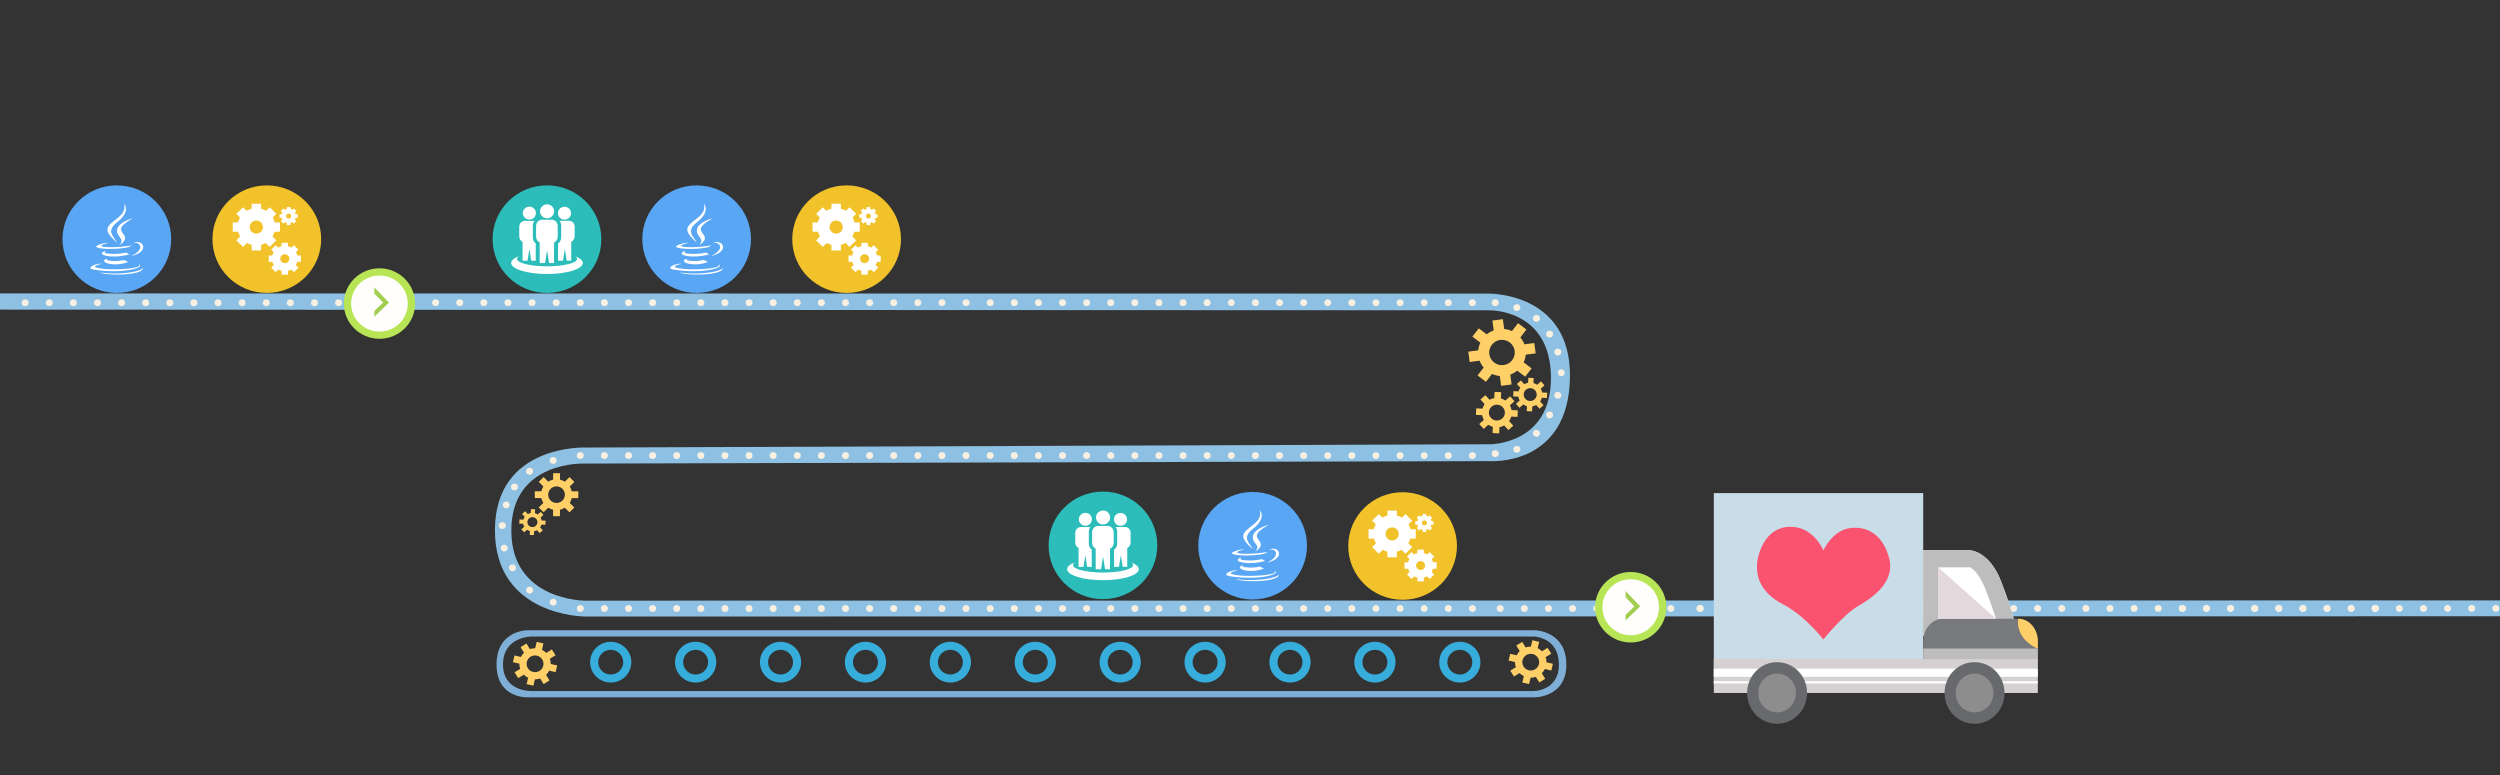 <?xml version="1.0" encoding="utf-8"?>
<!-- Generator: Adobe Illustrator 16.0.0, SVG Export Plug-In . SVG Version: 6.00 Build 0)  -->
<!DOCTYPE svg PUBLIC "-//W3C//DTD SVG 1.1//EN" "http://www.w3.org/Graphics/SVG/1.1/DTD/svg11.dtd">
<svg version="1.1" id="图层_1" xmlns="http://www.w3.org/2000/svg" xmlns:xlink="http://www.w3.org/1999/xlink" x="0px" y="0px"
	 width="1920px" height="595.28px" viewBox="0 0 1920 595.28" enable-background="new 0 0 1920 595.28" xml:space="preserve">
<rect x="0" y="0" width="1920" height="595.28" fill="#333333" stroke="none"/>
<path fill="#8DC0E2" d="M1920,461.107l-1470.728,0.19c0,0-56.186,0.125-56.567-53.2c-0.392-54.848,56.567-52.067,56.567-52.067
	l694.817-1.888c0,0,60.955,4.525,61.652-64.898c0.651-65.02-62.652-63.764-62.652-63.764L0,225.341v12.452l1143.09,0.517
	c0,0,47.724-1.736,48.033,51.565c0.302,51.814-47.033,51.314-47.033,51.314l-694.817,2.517c0,0-68.963-2.53-69.152,63.259
	c-0.19,66.53,69.152,66.53,69.152,66.53L1920,473.304V461.107z"/>
<g>
	<g>
		<ellipse fill="#F9F0E1" cx="334.549" cy="232.46" rx="2.67" ry="2.642"/>
		<ellipse fill="#F9F0E1" cx="353.068" cy="232.46" rx="2.669" ry="2.642"/>
		<ellipse fill="#F9F0E1" cx="371.586" cy="232.46" rx="2.669" ry="2.642"/>
		<ellipse fill="#F9F0E1" cx="390.103" cy="232.46" rx="2.669" ry="2.642"/>
		<ellipse fill="#F9F0E1" cx="408.62" cy="232.46" rx="2.669" ry="2.642"/>
		<ellipse fill="#F9F0E1" cx="427.138" cy="232.46" rx="2.669" ry="2.642"/>
		<ellipse fill="#F9F0E1" cx="445.656" cy="232.46" rx="2.669" ry="2.642"/>
		<ellipse fill="#F9F0E1" cx="464.173" cy="232.46" rx="2.669" ry="2.642"/>
		<ellipse fill="#F9F0E1" cx="482.691" cy="232.46" rx="2.669" ry="2.642"/>
		<ellipse fill="#F9F0E1" cx="501.208" cy="232.46" rx="2.669" ry="2.642"/>
		<ellipse fill="#F9F0E1" cx="519.726" cy="232.46" rx="2.669" ry="2.642"/>
		<ellipse fill="#F9F0E1" cx="538.244" cy="232.46" rx="2.668" ry="2.642"/>
		<ellipse fill="#F9F0E1" cx="556.761" cy="232.46" rx="2.669" ry="2.642"/>
		<ellipse fill="#F9F0E1" cx="575.279" cy="232.46" rx="2.669" ry="2.642"/>
		<ellipse fill="#F9F0E1" cx="593.796" cy="232.46" rx="2.669" ry="2.642"/>
		<ellipse fill="#F9F0E1" cx="612.313" cy="232.46" rx="2.668" ry="2.642"/>
		<ellipse fill="#F9F0E1" cx="630.83" cy="232.46" rx="2.67" ry="2.642"/>
		<ellipse fill="#F9F0E1" cx="649.349" cy="232.46" rx="2.668" ry="2.642"/>
		<ellipse fill="#F9F0E1" cx="667.866" cy="232.46" rx="2.67" ry="2.642"/>
		<ellipse fill="#F9F0E1" cx="686.385" cy="232.46" rx="2.668" ry="2.642"/>
		<ellipse fill="#F9F0E1" cx="704.902" cy="232.46" rx="2.668" ry="2.642"/>
		<ellipse fill="#F9F0E1" cx="723.419" cy="232.46" rx="2.67" ry="2.642"/>
		<ellipse fill="#F9F0E1" cx="741.938" cy="232.46" rx="2.668" ry="2.642"/>
		<ellipse fill="#F9F0E1" cx="760.454" cy="232.46" rx="2.671" ry="2.642"/>
		<ellipse fill="#F9F0E1" cx="778.972" cy="232.46" rx="2.67" ry="2.642"/>
		<ellipse fill="#F9F0E1" cx="797.49" cy="232.46" rx="2.67" ry="2.642"/>
		<ellipse fill="#F9F0E1" cx="816.008" cy="232.46" rx="2.669" ry="2.642"/>
		<ellipse fill="#F9F0E1" cx="834.525" cy="232.46" rx="2.67" ry="2.642"/>
		<ellipse fill="#F9F0E1" cx="853.043" cy="232.46" rx="2.67" ry="2.642"/>
		<ellipse fill="#F9F0E1" cx="871.559" cy="232.459" rx="2.669" ry="2.641"/>
		<ellipse fill="#F9F0E1" cx="890.079" cy="232.459" rx="2.668" ry="2.641"/>
		<ellipse fill="#F9F0E1" cx="908.595" cy="232.46" rx="2.669" ry="2.642"/>
		<ellipse fill="#F9F0E1" cx="927.115" cy="232.459" rx="2.67" ry="2.641"/>
		<path fill="#F9F0E1" d="M948.3,232.459c0,1.459-1.196,2.642-2.668,2.642c-1.473,0-2.669-1.184-2.669-2.642s1.197-2.64,2.669-2.64
			S948.3,231.001,948.3,232.459z"/>
		<ellipse fill="#F9F0E1" cx="964.149" cy="232.46" rx="2.669" ry="2.642"/>
		<ellipse fill="#F9F0E1" cx="982.666" cy="232.46" rx="2.67" ry="2.642"/>
		<ellipse fill="#F9F0E1" cx="1001.185" cy="232.46" rx="2.669" ry="2.642"/>
		<path fill="#F9F0E1" d="M1022.373,232.459c0,1.459-1.2,2.642-2.672,2.642c-1.473,0-2.669-1.184-2.669-2.642s1.198-2.64,2.669-2.64
			C1021.173,229.819,1022.373,231.001,1022.373,232.459z"/>
		<ellipse fill="#F9F0E1" cx="1038.221" cy="232.46" rx="2.669" ry="2.642"/>
		<path fill="#F9F0E1" d="M1056.735,229.818c1.477,0,2.672,1.183,2.672,2.641s-1.195,2.642-2.672,2.642
			c-1.473,0-2.668-1.184-2.668-2.642S1055.263,229.818,1056.735,229.818z"/>
		<ellipse fill="#F9F0E1" cx="1075.254" cy="232.459" rx="2.669" ry="2.641"/>
		<path fill="#F9F0E1" d="M1096.441,232.459c0,1.459-1.197,2.642-2.669,2.642c-1.474,0-2.671-1.184-2.671-2.642
			s1.198-2.64,2.671-2.64C1095.244,229.819,1096.441,231.001,1096.441,232.459z"/>
		<ellipse fill="#F9F0E1" cx="1112.288" cy="232.46" rx="2.671" ry="2.642"/>
		<ellipse fill="#F9F0E1" cx="1130.807" cy="232.46" rx="2.67" ry="2.642"/>
	</g>
	<g>
		<ellipse fill="#F9F0E1" cx="19.309" cy="232.531" rx="2.668" ry="2.641"/>
		<ellipse fill="#F9F0E1" cx="37.826" cy="232.531" rx="2.668" ry="2.641"/>
		<ellipse fill="#F9F0E1" cx="56.343" cy="232.531" rx="2.669" ry="2.641"/>
		<ellipse fill="#F9F0E1" cx="74.861" cy="232.531" rx="2.669" ry="2.641"/>
		<ellipse fill="#F9F0E1" cx="93.379" cy="232.531" rx="2.669" ry="2.641"/>
		<ellipse fill="#F9F0E1" cx="111.896" cy="232.531" rx="2.669" ry="2.641"/>
		<ellipse fill="#F9F0E1" cx="130.414" cy="232.531" rx="2.668" ry="2.641"/>
		<ellipse fill="#F9F0E1" cx="148.931" cy="232.531" rx="2.67" ry="2.641"/>
		<ellipse fill="#F9F0E1" cx="167.449" cy="232.531" rx="2.669" ry="2.641"/>
		<ellipse fill="#F9F0E1" cx="185.965" cy="232.531" rx="2.67" ry="2.641"/>
		<ellipse fill="#F9F0E1" cx="204.484" cy="232.531" rx="2.67" ry="2.641"/>
		<ellipse fill="#F9F0E1" cx="223.001" cy="232.531" rx="2.67" ry="2.641"/>
		<ellipse fill="#F9F0E1" cx="241.52" cy="232.531" rx="2.669" ry="2.641"/>
		<ellipse fill="#F9F0E1" cx="260.037" cy="232.531" rx="2.669" ry="2.641"/>
		<ellipse fill="#F9F0E1" cx="278.555" cy="232.531" rx="2.669" ry="2.641"/>
		<ellipse fill="#F9F0E1" cx="297.072" cy="232.531" rx="2.669" ry="2.641"/>
		<ellipse fill="#F9F0E1" cx="315.59" cy="232.531" rx="2.67" ry="2.641"/>
	</g>
	<g>
		<ellipse fill="#F9F0E1" cx="445.656" cy="349.864" rx="2.669" ry="2.64"/>
		<ellipse fill="#F9F0E1" cx="464.173" cy="349.864" rx="2.669" ry="2.64"/>
		<ellipse fill="#F9F0E1" cx="482.691" cy="349.864" rx="2.669" ry="2.64"/>
		<ellipse fill="#F9F0E1" cx="501.208" cy="349.864" rx="2.669" ry="2.64"/>
		<ellipse fill="#F9F0E1" cx="519.726" cy="349.864" rx="2.669" ry="2.64"/>
		<ellipse fill="#F9F0E1" cx="538.244" cy="349.864" rx="2.668" ry="2.64"/>
		<ellipse fill="#F9F0E1" cx="556.761" cy="349.864" rx="2.669" ry="2.64"/>
		<ellipse fill="#F9F0E1" cx="575.279" cy="349.864" rx="2.669" ry="2.64"/>
		<ellipse fill="#F9F0E1" cx="593.796" cy="349.864" rx="2.669" ry="2.64"/>
		<ellipse fill="#F9F0E1" cx="612.313" cy="349.864" rx="2.668" ry="2.64"/>
		<ellipse fill="#F9F0E1" cx="630.83" cy="349.864" rx="2.67" ry="2.64"/>
		<ellipse fill="#F9F0E1" cx="649.349" cy="349.864" rx="2.668" ry="2.64"/>
		<ellipse fill="#F9F0E1" cx="667.866" cy="349.864" rx="2.67" ry="2.64"/>
		<ellipse fill="#F9F0E1" cx="686.385" cy="349.864" rx="2.668" ry="2.64"/>
		<ellipse fill="#F9F0E1" cx="704.902" cy="349.864" rx="2.668" ry="2.64"/>
		<ellipse fill="#F9F0E1" cx="723.419" cy="349.864" rx="2.67" ry="2.64"/>
		<ellipse fill="#F9F0E1" cx="741.938" cy="349.864" rx="2.668" ry="2.64"/>
		<ellipse fill="#F9F0E1" cx="760.454" cy="349.864" rx="2.671" ry="2.64"/>
		<ellipse fill="#F9F0E1" cx="778.972" cy="349.864" rx="2.67" ry="2.64"/>
		<ellipse fill="#F9F0E1" cx="797.49" cy="349.864" rx="2.67" ry="2.64"/>
		<ellipse fill="#F9F0E1" cx="816.008" cy="349.864" rx="2.669" ry="2.64"/>
		<ellipse fill="#F9F0E1" cx="834.525" cy="349.864" rx="2.67" ry="2.64"/>
		<ellipse fill="#F9F0E1" cx="853.043" cy="349.864" rx="2.67" ry="2.64"/>
		<ellipse fill="#F9F0E1" cx="871.559" cy="349.864" rx="2.669" ry="2.64"/>
		<ellipse fill="#F9F0E1" cx="890.079" cy="349.864" rx="2.668" ry="2.64"/>
		<ellipse fill="#F9F0E1" cx="908.595" cy="349.864" rx="2.669" ry="2.64"/>
		<ellipse fill="#F9F0E1" cx="927.115" cy="349.864" rx="2.67" ry="2.64"/>
		<path fill="#F9F0E1" d="M948.3,349.864c0,1.458-1.196,2.64-2.668,2.64c-1.473,0-2.669-1.182-2.669-2.64
			c0-1.459,1.197-2.639,2.669-2.639S948.3,348.405,948.3,349.864z"/>
		<ellipse fill="#F9F0E1" cx="964.149" cy="349.864" rx="2.669" ry="2.64"/>
		<ellipse fill="#F9F0E1" cx="982.666" cy="349.864" rx="2.67" ry="2.64"/>
		<ellipse fill="#F9F0E1" cx="1001.185" cy="349.864" rx="2.669" ry="2.64"/>
		<path fill="#F9F0E1" d="M1022.373,349.864c0,1.458-1.2,2.64-2.672,2.64c-1.473,0-2.669-1.182-2.669-2.64
			c0-1.459,1.198-2.639,2.669-2.639C1021.173,347.226,1022.373,348.405,1022.373,349.864z"/>
		<ellipse fill="#F9F0E1" cx="1038.221" cy="349.864" rx="2.669" ry="2.64"/>
		<path fill="#F9F0E1" d="M1056.735,347.224c1.477,0,2.672,1.182,2.672,2.641c0,1.458-1.195,2.64-2.672,2.64
			c-1.473,0-2.668-1.182-2.668-2.64C1054.067,348.405,1055.263,347.224,1056.735,347.224z"/>
		<ellipse fill="#F9F0E1" cx="1075.254" cy="349.864" rx="2.669" ry="2.64"/>
		<path fill="#F9F0E1" d="M1096.441,349.864c0,1.458-1.197,2.64-2.669,2.64c-1.474,0-2.671-1.182-2.671-2.64
			c0-1.459,1.198-2.639,2.671-2.639C1095.244,347.226,1096.441,348.405,1096.441,349.864z"/>
		<ellipse fill="#F9F0E1" cx="1112.288" cy="349.864" rx="2.671" ry="2.64"/>
		<ellipse fill="#F9F0E1" cx="1130.807" cy="349.864" rx="2.67" ry="2.64"/>
	</g>
	<g>
		<ellipse fill="#F9F0E1" cx="445.656" cy="467.334" rx="2.669" ry="2.641"/>
		<ellipse fill="#F9F0E1" cx="464.173" cy="467.334" rx="2.669" ry="2.641"/>
		<ellipse fill="#F9F0E1" cx="482.691" cy="467.334" rx="2.669" ry="2.641"/>
		<ellipse fill="#F9F0E1" cx="501.208" cy="467.334" rx="2.669" ry="2.641"/>
		<ellipse fill="#F9F0E1" cx="519.726" cy="467.334" rx="2.669" ry="2.641"/>
		<ellipse fill="#F9F0E1" cx="538.244" cy="467.334" rx="2.668" ry="2.641"/>
		<ellipse fill="#F9F0E1" cx="556.761" cy="467.334" rx="2.669" ry="2.641"/>
		<ellipse fill="#F9F0E1" cx="575.279" cy="467.334" rx="2.669" ry="2.641"/>
		<ellipse fill="#F9F0E1" cx="593.796" cy="467.334" rx="2.669" ry="2.641"/>
		<ellipse fill="#F9F0E1" cx="612.313" cy="467.334" rx="2.668" ry="2.641"/>
		<ellipse fill="#F9F0E1" cx="630.83" cy="467.334" rx="2.67" ry="2.641"/>
		<ellipse fill="#F9F0E1" cx="649.349" cy="467.334" rx="2.668" ry="2.641"/>
		<ellipse fill="#F9F0E1" cx="667.866" cy="467.334" rx="2.67" ry="2.641"/>
		<ellipse fill="#F9F0E1" cx="686.385" cy="467.334" rx="2.668" ry="2.641"/>
		<ellipse fill="#F9F0E1" cx="704.902" cy="467.334" rx="2.668" ry="2.641"/>
		<ellipse fill="#F9F0E1" cx="723.419" cy="467.334" rx="2.67" ry="2.641"/>
		<ellipse fill="#F9F0E1" cx="741.938" cy="467.334" rx="2.668" ry="2.641"/>
		<ellipse fill="#F9F0E1" cx="760.454" cy="467.334" rx="2.671" ry="2.641"/>
		<ellipse fill="#F9F0E1" cx="778.972" cy="467.334" rx="2.67" ry="2.641"/>
		<ellipse fill="#F9F0E1" cx="797.49" cy="467.334" rx="2.67" ry="2.641"/>
		<ellipse fill="#F9F0E1" cx="816.008" cy="467.334" rx="2.669" ry="2.641"/>
		<ellipse fill="#F9F0E1" cx="834.525" cy="467.334" rx="2.67" ry="2.641"/>
		<ellipse fill="#F9F0E1" cx="853.043" cy="467.334" rx="2.67" ry="2.641"/>
		<ellipse fill="#F9F0E1" cx="871.559" cy="467.333" rx="2.669" ry="2.64"/>
		<ellipse fill="#F9F0E1" cx="890.079" cy="467.333" rx="2.668" ry="2.64"/>
		<ellipse fill="#F9F0E1" cx="908.595" cy="467.334" rx="2.669" ry="2.641"/>
		<ellipse fill="#F9F0E1" cx="927.115" cy="467.333" rx="2.67" ry="2.64"/>
		<path fill="#F9F0E1" d="M948.3,467.334c0,1.459-1.196,2.641-2.668,2.641c-1.473,0-2.669-1.182-2.669-2.641
			c0-1.46,1.197-2.64,2.669-2.64S948.3,465.874,948.3,467.334z"/>
		<ellipse fill="#F9F0E1" cx="964.149" cy="467.334" rx="2.669" ry="2.641"/>
		<ellipse fill="#F9F0E1" cx="982.666" cy="467.334" rx="2.67" ry="2.641"/>
		<ellipse fill="#F9F0E1" cx="1001.185" cy="467.334" rx="2.669" ry="2.641"/>
		<path fill="#F9F0E1" d="M1022.373,467.334c0,1.459-1.2,2.641-2.672,2.641c-1.473,0-2.669-1.182-2.669-2.641
			c0-1.46,1.198-2.64,2.669-2.64C1021.173,464.694,1022.373,465.874,1022.373,467.334z"/>
		<ellipse fill="#F9F0E1" cx="1038.221" cy="467.334" rx="2.669" ry="2.641"/>
		<path fill="#F9F0E1" d="M1056.735,464.693c1.477,0,2.672,1.181,2.672,2.641c0,1.459-1.195,2.641-2.672,2.641
			c-1.473,0-2.668-1.182-2.668-2.641C1054.067,465.874,1055.263,464.693,1056.735,464.693z"/>
		<ellipse fill="#F9F0E1" cx="1075.254" cy="467.333" rx="2.669" ry="2.64"/>
		<path fill="#F9F0E1" d="M1096.441,467.334c0,1.459-1.197,2.641-2.669,2.641c-1.474,0-2.671-1.182-2.671-2.641
			c0-1.46,1.198-2.64,2.671-2.64C1095.244,464.694,1096.441,465.874,1096.441,467.334z"/>
		<ellipse fill="#F9F0E1" cx="1112.288" cy="467.334" rx="2.671" ry="2.641"/>
		<ellipse fill="#F9F0E1" cx="1130.807" cy="467.334" rx="2.67" ry="2.641"/>
		<ellipse fill="#F9F0E1" cx="1152.162" cy="467.334" rx="2.67" ry="2.641"/>
		<ellipse fill="#F9F0E1" cx="1170.679" cy="467.333" rx="2.669" ry="2.64"/>
		<ellipse fill="#F9F0E1" cx="1189.195" cy="467.334" rx="2.671" ry="2.641"/>
		<ellipse fill="#F9F0E1" cx="1207.715" cy="467.333" rx="2.667" ry="2.64"/>
		<ellipse fill="#F9F0E1" cx="1226.233" cy="467.334" rx="2.669" ry="2.641"/>
		<ellipse fill="#F9F0E1" cx="1264.787" cy="467.334" rx="2.67" ry="2.641"/>
		<ellipse fill="#F9F0E1" cx="1283.155" cy="467.334" rx="2.671" ry="2.641"/>
		<ellipse fill="#F9F0E1" cx="1305.656" cy="467.334" rx="2.67" ry="2.641"/>
		<ellipse fill="#F9F0E1" cx="1244.75" cy="467.334" rx="2.671" ry="2.641"/>
	</g>
	<g>
		<ellipse fill="#F9F0E1" cx="1305.692" cy="467.278" rx="2.669" ry="2.641"/>
		<ellipse fill="#F9F0E1" cx="1324.211" cy="467.278" rx="2.669" ry="2.641"/>
		<ellipse fill="#F9F0E1" cx="1342.728" cy="467.278" rx="2.67" ry="2.641"/>
		<ellipse fill="#F9F0E1" cx="1361.245" cy="467.278" rx="2.67" ry="2.641"/>
		<ellipse fill="#F9F0E1" cx="1379.764" cy="467.278" rx="2.67" ry="2.641"/>
		<ellipse fill="#F9F0E1" cx="1398.279" cy="467.278" rx="2.671" ry="2.641"/>
		<ellipse fill="#F9F0E1" cx="1416.799" cy="467.279" rx="2.667" ry="2.639"/>
		<ellipse fill="#F9F0E1" cx="1435.316" cy="467.278" rx="2.671" ry="2.641"/>
		<ellipse fill="#F9F0E1" cx="1453.834" cy="467.278" rx="2.669" ry="2.641"/>
		<ellipse fill="#F9F0E1" cx="1472.352" cy="467.278" rx="2.668" ry="2.641"/>
		<ellipse fill="#F9F0E1" cx="1490.87" cy="467.278" rx="2.669" ry="2.641"/>
		<ellipse fill="#F9F0E1" cx="1509.386" cy="467.278" rx="2.67" ry="2.641"/>
		<ellipse fill="#F9F0E1" cx="1527.904" cy="467.278" rx="2.67" ry="2.641"/>
		<ellipse fill="#F9F0E1" cx="1546.422" cy="467.278" rx="2.671" ry="2.641"/>
		<ellipse fill="#F9F0E1" cx="1564.938" cy="467.278" rx="2.671" ry="2.641"/>
		<ellipse fill="#F9F0E1" cx="1583.457" cy="467.279" rx="2.668" ry="2.639"/>
		<ellipse fill="#F9F0E1" cx="1601.976" cy="467.278" rx="2.67" ry="2.641"/>
		<ellipse fill="#F9F0E1" cx="1620.492" cy="467.278" rx="2.669" ry="2.641"/>
		<ellipse fill="#F9F0E1" cx="1639.01" cy="467.278" rx="2.671" ry="2.641"/>
		<ellipse fill="#F9F0E1" cx="1657.526" cy="467.278" rx="2.672" ry="2.641"/>
		<ellipse fill="#F9F0E1" cx="1676.048" cy="467.278" rx="2.667" ry="2.641"/>
		<path fill="#F9F0E1" d="M1697.232,467.279c0,1.458-1.198,2.64-2.67,2.64c-1.473,0-2.67-1.182-2.67-2.64
			c0-1.459,1.197-2.64,2.67-2.64C1696.034,464.64,1697.232,465.82,1697.232,467.279z"/>
		<path fill="#F9F0E1" d="M1713.08,464.638c1.477,0,2.671,1.182,2.671,2.642c0,1.458-1.194,2.64-2.671,2.64
			c-1.472,0-2.668-1.182-2.668-2.64C1710.412,465.819,1711.608,464.638,1713.08,464.638z"/>
		<ellipse fill="#F9F0E1" cx="1731.596" cy="467.278" rx="2.67" ry="2.641"/>
		<ellipse fill="#F9F0E1" cx="1750.117" cy="467.279" rx="2.667" ry="2.639"/>
		<ellipse fill="#F9F0E1" cx="1768.633" cy="467.278" rx="2.67" ry="2.641"/>
		<ellipse fill="#F9F0E1" cx="1787.151" cy="467.279" rx="2.669" ry="2.639"/>
		<path fill="#F9F0E1" d="M1808.337,467.279c0,1.458-1.195,2.64-2.667,2.64c-1.475,0-2.67-1.182-2.67-2.64
			c0-1.459,1.195-2.64,2.67-2.64C1807.142,464.64,1808.337,465.82,1808.337,467.279z"/>
		<ellipse fill="#F9F0E1" cx="1824.187" cy="467.278" rx="2.669" ry="2.641"/>
		<ellipse fill="#F9F0E1" cx="1824.187" cy="467.278" rx="2.669" ry="2.641"/>
		<path fill="#F9F0E1" d="M1845.371,467.279c0,1.458-1.195,2.64-2.67,2.64c-1.471,0-2.668-1.182-2.668-2.64
			c0-1.459,1.197-2.64,2.668-2.64C1844.176,464.64,1845.371,465.82,1845.371,467.279z"/>
		<ellipse fill="#F9F0E1" cx="1861.223" cy="467.278" rx="2.67" ry="2.641"/>
		<path fill="#F9F0E1" d="M1879.738,464.638c1.474,0,2.668,1.182,2.668,2.642c0,1.458-1.194,2.64-2.668,2.64
			c-1.477,0-2.67-1.182-2.67-2.64C1877.068,465.819,1878.262,464.638,1879.738,464.638z"/>
		<ellipse fill="#F9F0E1" cx="1898.257" cy="467.279" rx="2.668" ry="2.639"/>
		<path fill="#F9F0E1" d="M1916.771,464.638c1.476,0,2.672,1.182,2.672,2.642c0,1.458-1.196,2.64-2.672,2.64
			c-1.473,0-2.668-1.182-2.668-2.64C1914.104,465.819,1915.299,464.638,1916.771,464.638z"/>
	</g>
	<g>
		<ellipse fill="#F9F0E1" cx="1148.349" cy="232.459" rx="2.67" ry="2.641"/>
		<ellipse fill="#F9F0E1" cx="1164.939" cy="236.232" rx="2.668" ry="2.641"/>
		<ellipse fill="#F9F0E1" cx="1180.001" cy="244.534" rx="2.669" ry="2.641"/>
		<ellipse fill="#F9F0E1" cx="1190.105" cy="256.608" rx="2.671" ry="2.641"/>
		<ellipse fill="#F9F0E1" cx="1196.399" cy="270.38" rx="2.67" ry="2.641"/>
		<ellipse fill="#F9F0E1" cx="1199.067" cy="286.226" rx="2.67" ry="2.642"/>
		<ellipse fill="#F9F0E1" cx="1196.399" cy="303.583" rx="2.67" ry="2.642"/>
		<ellipse fill="#F9F0E1" cx="1190.105" cy="318.676" rx="2.671" ry="2.641"/>
		<ellipse fill="#F9F0E1" cx="1180.001" cy="332.802" rx="2.669" ry="2.641"/>
		<ellipse fill="#F9F0E1" cx="1164.939" cy="345.065" rx="2.668" ry="2.642"/>
		<ellipse fill="#F9F0E1" cx="1148.349" cy="348.356" rx="2.67" ry="2.64"/>
	</g>
	<g>
		<ellipse fill="#F9F0E1" cx="424.85" cy="353.637" rx="2.669" ry="2.641"/>
		<ellipse fill="#F9F0E1" cx="406.736" cy="361.939" rx="2.67" ry="2.643"/>
		<ellipse fill="#F9F0E1" cx="395.105" cy="374.012" rx="2.669" ry="2.641"/>
		<path fill="#F9F0E1" d="M388.812,385.143c1.476,0,2.67,1.181,2.67,2.643c0,1.457-1.194,2.64-2.67,2.64
			c-1.474,0-2.669-1.183-2.669-2.64C386.143,386.323,387.338,385.143,388.812,385.143z"/>
		<ellipse fill="#F9F0E1" cx="385.761" cy="403.63" rx="2.67" ry="2.642"/>
		<path fill="#F9F0E1" d="M384.618,420.986c0,1.46,1.194,2.642,2.667,2.642c1.476,0,2.67-1.183,2.67-2.642s-1.194-2.641-2.67-2.641
			C385.812,418.346,384.618,419.528,384.618,420.986z"/>
		<ellipse fill="#F9F0E1" cx="393.58" cy="436.079" rx="2.669" ry="2.641"/>
		<path fill="#F9F0E1" d="M406.736,450.584c1.474,0,2.67,1.184,2.67,2.64c0,1.458-1.196,2.644-2.67,2.644
			c-1.475,0-2.67-1.186-2.67-2.644C404.066,451.768,405.261,450.584,406.736,450.584z"/>
		<path fill="#F9F0E1" d="M422.18,462.467c0,1.463,1.195,2.643,2.67,2.643c1.474,0,2.669-1.182,2.669-2.643
			c0-1.455-1.195-2.639-2.669-2.639C423.375,459.828,422.18,461.012,422.18,462.467z"/>
	</g>
</g>
<path fill="#7FAFD7" d="M1179.047,484.046H405.063c0,0-23.526-0.234-23.721,26.107c-0.192,26.339,23.721,25.395,23.721,25.395
	h773.404c0,0,24.687,0.236,24.492-25.395C1202.767,484.52,1179.047,484.046,1179.047,484.046z M1177.461,530.735h-769.08
	c0,0-22.254,0.766-22.062-20.649c0.194-21.416,22.062-21.224,22.062-21.224h769.657c0,0,19.01,0.381,19.201,21.224
	C1197.433,530.926,1177.461,530.735,1177.461,530.735z"/>
<g>
	<path fill="#37ADDB" d="M469.038,492.885c-8.74,0-15.825,7.012-15.825,15.66c0,8.646,7.085,15.658,15.825,15.658
		c8.742,0,15.826-7.012,15.826-15.658C484.864,499.896,477.78,492.885,469.038,492.885z M469.038,518.04
		c-5.3,0-9.596-4.251-9.596-9.496c0-5.244,4.295-9.497,9.596-9.497s9.598,4.253,9.598,9.497
		C478.636,513.789,474.338,518.04,469.038,518.04z"/>
	<path fill="#37ADDB" d="M534.25,492.885c-8.74,0-15.826,7.012-15.826,15.66c0,8.646,7.086,15.658,15.826,15.658
		c8.741,0,15.825-7.012,15.825-15.658C550.075,499.896,542.991,492.885,534.25,492.885z M534.25,518.04
		c-5.3,0-9.598-4.251-9.598-9.496c0-5.244,4.297-9.497,9.598-9.497c5.301,0,9.597,4.253,9.597,9.497
		C543.847,513.789,539.551,518.04,534.25,518.04z"/>
	<path fill="#37ADDB" d="M599.462,492.885c-8.742,0-15.828,7.012-15.828,15.66c0,8.646,7.086,15.658,15.828,15.658
		c8.74,0,15.825-7.012,15.825-15.658C615.288,499.896,608.202,492.885,599.462,492.885z M599.462,518.04
		c-5.3,0-9.597-4.251-9.597-9.496c0-5.244,4.297-9.497,9.597-9.497c5.299,0,9.597,4.253,9.597,9.497
		C609.06,513.789,604.761,518.04,599.462,518.04z"/>
	<path fill="#37ADDB" d="M664.672,492.885c-8.74,0-15.826,7.012-15.826,15.66c0,8.646,7.086,15.658,15.826,15.658
		c8.742,0,15.826-7.012,15.826-15.658C680.498,499.896,673.413,492.885,664.672,492.885z M664.672,518.04
		c-5.299,0-9.597-4.251-9.597-9.496c0-5.244,4.298-9.497,9.597-9.497c5.301,0,9.597,4.253,9.597,9.497
		C674.269,513.789,669.973,518.04,664.672,518.04z"/>
	<path fill="#37ADDB" d="M729.884,492.885c-8.741,0-15.827,7.012-15.827,15.66c0,8.646,7.086,15.658,15.827,15.658
		c8.74,0,15.825-7.012,15.825-15.658C745.711,499.896,738.624,492.885,729.884,492.885z M729.884,518.04
		c-5.301,0-9.597-4.251-9.597-9.496c0-5.244,4.296-9.497,9.597-9.497c5.299,0,9.596,4.253,9.596,9.497
		C739.48,513.789,735.184,518.04,729.884,518.04z"/>
	<path fill="#37ADDB" d="M795.095,492.885c-8.74,0-15.826,7.012-15.826,15.66c0,8.646,7.086,15.658,15.826,15.658
		c8.742,0,15.826-7.012,15.826-15.658C810.921,499.896,803.837,492.885,795.095,492.885z M795.095,518.04
		c-5.299,0-9.597-4.251-9.597-9.496c0-5.244,4.298-9.497,9.597-9.497c5.3,0,9.597,4.253,9.597,9.497
		C804.692,513.789,800.396,518.04,795.095,518.04z"/>
	<path fill="#37ADDB" d="M860.308,492.885c-8.741,0-15.826,7.012-15.826,15.66c0,8.646,7.085,15.658,15.826,15.658
		s15.825-7.012,15.825-15.658C876.133,499.896,869.049,492.885,860.308,492.885z M860.308,518.04c-5.3,0-9.597-4.251-9.597-9.496
		c0-5.244,4.297-9.497,9.597-9.497c5.3,0,9.596,4.253,9.596,9.497C869.903,513.789,865.607,518.04,860.308,518.04z"/>
	<path fill="#37ADDB" d="M925.519,492.885c-8.739,0-15.827,7.012-15.827,15.66c0,8.646,7.088,15.658,15.827,15.658
		c8.742,0,15.825-7.012,15.825-15.658C941.344,499.896,934.261,492.885,925.519,492.885z M925.519,518.04
		c-5.301,0-9.597-4.251-9.597-9.496c0-5.244,4.296-9.497,9.597-9.497c5.301,0,9.599,4.253,9.599,9.497
		C935.117,513.789,930.819,518.04,925.519,518.04z"/>
	<path fill="#37ADDB" d="M990.729,492.885c-8.741,0-15.827,7.012-15.827,15.66c0,8.646,7.086,15.658,15.827,15.658
		c8.743,0,15.828-7.012,15.828-15.658C1006.559,499.896,999.473,492.885,990.729,492.885z M990.729,518.04
		c-5.301,0-9.596-4.251-9.596-9.496c0-5.244,4.295-9.497,9.596-9.497s9.597,4.253,9.597,9.497
		C1000.326,513.789,996.03,518.04,990.729,518.04z"/>
	<path fill="#37ADDB" d="M1055.94,492.885c-8.743,0-15.825,7.012-15.825,15.66c0,8.646,7.082,15.658,15.825,15.658
		c8.74,0,15.825-7.012,15.825-15.658C1071.767,499.896,1064.681,492.885,1055.94,492.885z M1055.94,518.04
		c-5.301,0-9.598-4.251-9.598-9.496c0-5.244,4.297-9.497,9.598-9.497s9.596,4.253,9.596,9.497
		C1065.536,513.789,1061.241,518.04,1055.94,518.04z"/>
	<path fill="#37ADDB" d="M1121.152,492.885c-8.743,0-15.825,7.012-15.825,15.66c0,8.646,7.082,15.658,15.825,15.658
		c8.739,0,15.825-7.012,15.825-15.658C1136.979,499.896,1129.892,492.885,1121.152,492.885z M1121.152,518.04
		c-5.3,0-9.597-4.251-9.597-9.496c0-5.244,4.297-9.497,9.597-9.497c5.299,0,9.596,4.253,9.596,9.497
		C1130.748,513.789,1126.451,518.04,1121.152,518.04z"/>
</g>
<path fill="#FFD068" d="M1186.455,513.79l4.939,1.151l1.226-5.141l-4.937-1.15c0.014-1.377-0.215-2.719-0.656-3.983l4.317-2.639
	l-2.807-4.491l-4.318,2.638c-0.944-0.952-2.055-1.755-3.306-2.36l1.167-4.884l-5.197-1.215l-1.163,4.886
	c-1.394-0.014-2.748,0.216-4.024,0.649l-2.669-4.272l-4.541,2.776l2.669,4.274c-0.961,0.934-1.776,2.031-2.384,3.269l-4.939-1.154
	l-1.226,5.142l4.938,1.153c-0.013,1.376,0.218,2.717,0.656,3.98l-4.318,2.642l2.807,4.491l4.319-2.641
	c0.943,0.952,2.054,1.757,3.303,2.36l-1.166,4.886l5.201,1.212l1.16-4.885c1.393,0.015,2.749-0.213,4.023-0.648l2.671,4.272
	l4.54-2.78l-2.668-4.271C1185.034,516.124,1185.847,515.024,1186.455,513.79z M1174.119,514.783
	c-3.484-0.818-5.639-4.271-4.812-7.719c0.823-3.445,4.313-5.58,7.802-4.761c3.483,0.813,5.637,4.27,4.813,7.717
	C1181.097,513.468,1177.606,515.599,1174.119,514.783z"/>
<path fill="#FFD068" d="M1165.236,284.657l6.107,4.634l4.929-6.362l-6.106-4.632c0.881-1.898,1.408-3.896,1.592-5.915l7.638-0.997
	l-1.059-7.946l-7.637,0.997c-0.708-1.901-1.738-3.694-3.093-5.3l4.688-6.045l-6.433-4.878l-4.685,6.045
	c-1.914-0.875-3.936-1.394-5.973-1.574l-1.012-7.561l-8.03,1.048l1.013,7.559c-1.922,0.701-3.74,1.723-5.36,3.058l-6.106-4.633
	l-4.933,6.358l6.108,4.634c-0.883,1.898-1.408,3.894-1.593,5.917l-7.641,0.996l1.062,7.943l7.638-0.996
	c0.71,1.897,1.741,3.697,3.089,5.298l-4.682,6.045l6.432,4.88l4.684-6.047c1.913,0.875,3.934,1.396,5.97,1.578l1.012,7.558
	l8.032-1.053l-1.008-7.556C1161.798,287.011,1163.612,285.99,1165.236,284.657z M1147.531,278.439
	c-4.309-3.274-5.118-9.382-1.809-13.644c3.311-4.264,9.484-5.067,13.796-1.791c4.306,3.272,5.117,9.379,1.809,13.644
	C1158.017,280.911,1151.845,281.714,1147.531,278.439z"/>
<path fill="#FFD068" d="M1179.767,311.046l2.621,2.863l3.046-2.737l-2.625-2.858c0.612-0.867,1.06-1.82,1.333-2.809l3.906,0.187
	l0.2-4.06l-3.904-0.191c-0.177-1.008-0.527-1.996-1.059-2.919l2.894-2.598l-2.76-3.013l-2.897,2.598
	c-0.872-0.609-1.835-1.048-2.832-1.321l0.185-3.865l-4.104-0.196l-0.187,3.862c-1.022,0.182-2.024,0.526-2.955,1.047l-2.625-2.86
	l-3.043,2.729l2.624,2.865c-0.617,0.865-1.06,1.817-1.337,2.808l-3.905-0.188l-0.199,4.062l3.902,0.188
	c0.183,1.011,0.532,2.002,1.06,2.921l-2.894,2.598l2.765,3.012l2.891-2.597c0.873,0.606,1.837,1.048,2.834,1.323l-0.187,3.861
	l4.106,0.197l0.187-3.863C1177.834,311.914,1178.834,311.567,1179.767,311.046z M1171.496,306.355
	c-1.85-2.022-1.691-5.145,0.346-6.975c2.048-1.831,5.201-1.679,7.051,0.345c1.85,2.021,1.695,5.141-0.35,6.973
	C1176.505,308.53,1173.35,308.376,1171.496,306.355z"/>
<path fill="#FFD068" d="M1155.237,326.766l3.235,3.53l3.757-3.373l-3.241-3.527c0.759-1.07,1.312-2.243,1.652-3.464l4.812,0.23
	l0.247-5.008l-4.811-0.232c-0.223-1.247-0.654-2.465-1.308-3.604l3.57-3.2l-3.408-3.718l-3.57,3.205
	c-1.074-0.749-2.263-1.293-3.493-1.632l0.229-4.766l-5.061-0.241l-0.23,4.763c-1.262,0.223-2.496,0.648-3.645,1.291l-3.236-3.53
	l-3.752,3.368l3.236,3.531c-0.763,1.069-1.311,2.24-1.652,3.463l-4.815-0.232l-0.247,5.01l4.817,0.231
	c0.222,1.247,0.651,2.468,1.301,3.603l-3.566,3.202l3.411,3.717l3.562-3.204c1.082,0.752,2.267,1.294,3.497,1.633l-0.23,4.764
	l5.064,0.243l0.232-4.763C1152.855,327.835,1154.091,327.407,1155.237,326.766z M1145.044,320.979
	c-2.284-2.492-2.091-6.341,0.426-8.602c2.522-2.256,6.414-2.07,8.694,0.426c2.281,2.491,2.09,6.342-0.431,8.603
	C1151.217,323.662,1147.328,323.471,1145.044,320.979z"/>
<path fill="#FFD068" d="M421.028,389.925l-3.559,3.515l-3.737-3.71l3.558-3.511c-0.732-1.157-1.246-2.407-1.537-3.698l-5.032-0.007
	l0.005-5.235l5.032,0.006c0.296-1.288,0.811-2.537,1.55-3.689l-3.552-3.525l3.749-3.699l3.551,3.526
	c1.167-0.73,2.43-1.234,3.735-1.525l0.009-4.977l5.291,0.005l-0.009,4.978c1.305,0.294,2.57,0.804,3.734,1.533l3.561-3.511
	l3.735,3.704l-3.558,3.514c0.733,1.156,1.245,2.403,1.536,3.699l5.036,0.006l-0.007,5.232l-5.033-0.007
	c-0.297,1.289-0.812,2.545-1.547,3.691l3.55,3.524l-3.748,3.701l-3.55-3.526c-1.167,0.73-2.43,1.233-3.735,1.521l-0.007,4.981
	l-5.293-0.009l0.008-4.977C423.457,391.161,422.194,390.652,421.028,389.925z M431.963,384.414c2.51-2.482,2.511-6.506,0.004-8.989
	c-2.509-2.484-6.577-2.487-9.086-0.004c-2.512,2.479-2.512,6.503-0.005,8.989C425.384,386.894,429.449,386.896,431.963,384.414z"/>
<path fill="#FFD068" d="M404.782,406.824l-2.234,2.014l-2.143-2.322l2.236-2.016c-0.411-0.711-0.686-1.477-0.824-2.259l-3.022-0.14
	l0.15-3.145l3.02,0.14c0.212-0.771,0.557-1.506,1.033-2.178l-2.039-2.207l2.353-2.124l2.038,2.214
	c0.718-0.405,1.492-0.679,2.281-0.818l0.146-2.989l3.175,0.148l-0.142,2.988c0.775,0.214,1.522,0.55,2.202,1.021l2.235-2.014
	l2.141,2.324l-2.234,2.017c0.411,0.713,0.682,1.474,0.821,2.262l3.023,0.137l-0.148,3.144l-3.023-0.138
	c-0.213,0.768-0.555,1.504-1.029,2.176l2.037,2.21l-2.355,2.122l-2.034-2.211c-0.718,0.4-1.492,0.673-2.283,0.813l-0.14,2.987
	l-3.182-0.146l0.143-2.988C406.207,407.633,405.459,407.297,404.782,406.824z M411.499,403.81c1.575-1.422,1.687-3.834,0.251-5.397
	c-1.443-1.556-3.884-1.668-5.457-0.248c-1.578,1.427-1.687,3.843-0.249,5.403C407.479,405.122,409.925,405.236,411.499,403.81z"/>
<path fill="#FFD068" d="M421.752,515.047l4.937,1.152l1.225-5.142l-4.936-1.151c0.014-1.377-0.216-2.719-0.656-3.98l4.318-2.642
	l-2.807-4.494l-4.318,2.642c-0.944-0.952-2.055-1.756-3.303-2.36l1.164-4.884l-5.197-1.211l-1.164,4.882
	c-1.391-0.016-2.747,0.216-4.021,0.649l-2.671-4.274l-4.541,2.778l2.669,4.274c-0.96,0.934-1.775,2.032-2.384,3.268l-4.938-1.153
	l-1.226,5.144l4.938,1.15c-0.014,1.379,0.218,2.716,0.656,3.981l-4.32,2.641l2.807,4.493l4.319-2.643
	c0.944,0.953,2.054,1.758,3.303,2.36l-1.165,4.888l5.197,1.213l1.164-4.887c1.391,0.013,2.748-0.214,4.022-0.649l2.671,4.273
	l4.54-2.776l-2.668-4.274C420.329,517.381,421.141,516.281,421.752,515.047z M409.415,516.041c-3.484-0.816-5.638-4.27-4.813-7.717
	c0.826-3.448,4.316-5.58,7.802-4.765c3.482,0.817,5.637,4.271,4.812,7.72C416.391,514.724,412.9,516.857,409.415,516.041z"/>
<path fill="#005F12" d="M313.386,407.341"/>
<ellipse fill="#B8E556" cx="1252.396" cy="466.359" rx="27.359" ry="27.069"/>
<ellipse fill="#FFFEFD" cx="1252.396" cy="466.359" rx="21.741" ry="21.511"/>
<polygon fill="#A1CE4E" points="1248.418,453.913 1248.418,458.625 1255.194,465.635 1248.433,472.176 1248.418,476.51 
	1259.653,465.635 "/>
<ellipse fill="#B8E556" cx="291.434" cy="233.127" rx="27.359" ry="27.069"/>
<ellipse fill="#FFFEFD" cx="291.434" cy="233.127" rx="21.741" ry="21.511"/>
<polygon fill="#A1CE4E" points="287.456,220.681 287.456,225.393 294.235,232.402 287.47,238.942 287.456,243.278 298.691,232.402 
	"/>
<g>
	<g>
		<path fill="#FFFFFF" d="M1536.896,446.664c-9.372-24.104-24.395-24.104-24.395-24.104h-35.478v65.785h73.013
			C1550.036,488.346,1546.292,470.807,1536.896,446.664z"/>
	</g>
	<g>
		<rect x="1316.201" y="378.702" fill="#C9DDE8" width="160.822" height="146.931"/>
	</g>
	<g>
		<path fill="#BDBDBD" d="M1536.896,446.664c-9.372-24.104-24.395-24.104-24.395-24.104h-35.478v65.785h73.013
			C1550.036,488.346,1546.292,470.807,1536.896,446.664z M1488.509,475.185v-39.461h25.116c-0.853,0.091,5.594,2.37,11.199,16.815
			c3.246,8.284,5.885,15.95,8.088,22.646H1488.509L1488.509,475.185z"/>
	</g>
	<g>
		<path fill="#78797C" d="M1565.06,508.085c0,9.693-6.713,17.548-15.023,17.548h-57.995c-8.301,0-15.018-7.854-15.018-17.548
			v-15.357c0-9.697,6.717-17.543,15.018-17.543h57.995c8.311,0,15.023,7.846,15.023,17.543V508.085z"/>
	</g>
	<g>
		<rect x="1316.201" y="505.882" fill="#D5D0D1" width="248.856" height="26.318"/>
	</g>
	<g>
		<rect x="1316.201" y="513.521" fill="#FFFFFF" width="248.856" height="6.275"/>
	</g>
	<g>
		<rect x="1316.201" y="523.212" fill="#FFFFFF" width="248.856" height="1.617"/>
	</g>
	<g>
		<path fill="#68696C" d="M1539.471,532.2c0,13.089-10.289,23.667-23.027,23.667c-12.748,0-23.046-10.578-23.046-23.667
			c0-13.096,10.298-23.655,23.046-23.655C1529.182,508.545,1539.471,519.104,1539.471,532.2z"/>
	</g>
	<g>
		<path fill="#8D8D8D" d="M1530.932,532.2c0,8.238-6.475,14.908-14.488,14.908s-14.504-6.67-14.504-14.908
			c0-8.228,6.49-14.896,14.504-14.896S1530.932,523.973,1530.932,532.2z"/>
	</g>
	<g>
		<path fill="#68696C" d="M1387.835,532.2c0,13.089-10.296,23.667-23.033,23.667c-12.752,0-23.041-10.578-23.041-23.667
			c0-13.096,10.289-23.655,23.041-23.655C1377.539,508.545,1387.835,519.104,1387.835,532.2z"/>
	</g>
	<g>
		<path fill="#8D8D8D" d="M1379.319,532.2c0,8.238-6.487,14.908-14.518,14.908c-8.021,0-14.506-6.67-14.506-14.908
			c0-8.228,6.485-14.896,14.506-14.896C1372.832,517.304,1379.319,523.973,1379.319,532.2z"/>
	</g>
	<g>
		<polygon fill="#E3D8DB" points="1488.509,435.723 1532.912,475.185 1488.509,475.185 		"/>
	</g>
	<g>
		<path fill="#FECE69" d="M1551.969,475.345c-1.21-0.103-1.933-0.16-1.933-0.16s-3.328,14.568,15.021,23.146v-5.604
			C1565.06,483.794,1559.355,476.447,1551.969,475.345z"/>
	</g>
	<g>
		<rect x="1477.023" y="498.062" fill="#BDBDBD" width="88.036" height="8.091"/>
	</g>
</g>
<ellipse fill="#F9F0E1" cx="1676.048" cy="467.278" rx="2.667" ry="2.641"/>
<path fill="#F9F0E1" d="M1697.232,467.279c0,1.458-1.198,2.64-2.67,2.64c-1.473,0-2.67-1.182-2.67-2.64
	c0-1.459,1.197-2.64,2.67-2.64C1696.034,464.64,1697.232,465.82,1697.232,467.279z"/>
<path fill="#F9F0E1" d="M1713.08,464.638c1.477,0,2.671,1.182,2.671,2.642c0,1.458-1.194,2.64-2.671,2.64
	c-1.472,0-2.668-1.182-2.668-2.64C1710.412,465.819,1711.608,464.638,1713.08,464.638z"/>
<ellipse fill="#F9F0E1" cx="1731.596" cy="467.278" rx="2.67" ry="2.641"/>
<ellipse fill="#F9F0E1" cx="1750.117" cy="467.279" rx="2.667" ry="2.639"/>
<ellipse fill="#F9F0E1" cx="1768.633" cy="467.278" rx="2.67" ry="2.641"/>
<ellipse fill="#F9F0E1" cx="1787.151" cy="467.279" rx="2.669" ry="2.639"/>
<path fill="#F9F0E1" d="M1808.337,467.279c0,1.458-1.195,2.64-2.667,2.64c-1.475,0-2.67-1.182-2.67-2.64
	c0-1.459,1.195-2.64,2.67-2.64C1807.142,464.64,1808.337,465.82,1808.337,467.279z"/>
<ellipse fill="#F9F0E1" cx="1824.187" cy="467.278" rx="2.669" ry="2.641"/>
<g>
	<ellipse fill="#2CBDBA" cx="420.069" cy="183.676" rx="41.748" ry="41.305"/>
	<g>
		<ellipse fill="#FFFFFF" cx="406.571" cy="163.657" rx="5.01" ry="4.957"/>
		<ellipse fill="#FFFFFF" cx="433.548" cy="163.73" rx="5.01" ry="4.957"/>
		<ellipse fill="#FFFFFF" cx="420.151" cy="162.278" rx="5.414" ry="5.356"/>
		<path fill="#FFFFFF" d="M414.481,186.228v15.815h4.128l1.542-9.805l1.541,9.75l3.8,0.055v-15.78
			c1.661-0.739,2.83-2.501,2.83-4.558v-8.015c0-2.723-2.05-4.931-4.579-4.931h-7.438c-2.528,0-4.578,2.208-4.578,4.931v8.015
			C411.728,183.729,412.861,185.468,414.481,186.228z"/>
		<path fill="#FFFFFF" d="M441.664,196.759c1.004,0.642,1.556,1.339,1.556,2.068c0,3.16-10.328,5.72-23.068,5.72
			s-23.068-2.561-23.068-5.72c0-0.792,0.65-1.546,1.824-2.232c-3.958,1.463-6.338,3.342-6.338,5.393
			c0,4.663,12.312,8.443,27.5,8.443c15.188,0,27.5-3.78,27.5-8.443C447.569,200.013,445.362,198.197,441.664,196.759z"/>
		<path fill="#FFFFFF" d="M430.262,169.577c-0.164,0-0.323,0.012-0.481,0.03c0.761,0.973,1.219,2.228,1.219,3.599v9.084
			c0,1.989-0.965,3.733-2.417,4.724v13.175h3.798l1.418-9.019l1.418,8.968l3.494,0.05v-14.514c1.528-0.68,2.604-2.3,2.604-4.192
			v-7.371c0-2.505-1.885-4.536-4.211-4.536H430.262z"/>
		<path fill="#FFFFFF" d="M401.332,185.699v14.545h3.798l1.417-9.018l1.418,8.968l3.494,0.05v-13.298
			c-1.355-1.009-2.243-2.692-2.243-4.601v-9.085c0-1.365,0.454-2.615,1.209-3.586c-0.188-0.027-0.379-0.042-0.573-0.042h-6.842
			c-2.326,0-4.211,2.03-4.211,4.535v7.371C398.799,183.401,399.842,185,401.332,185.699z"/>
	</g>
</g>
<ellipse fill="#58A6F4" cx="535.032" cy="183.676" rx="41.748" ry="41.305"/>
<g>
	<path fill-rule="evenodd" clip-rule="evenodd" fill="#FFFFFF" d="M527.813,198.55c0,0-2.101,1.21,1.497,1.618
		c4.359,0.493,6.585,0.422,11.387-0.476c0,0,1.265,0.783,3.028,1.459C532.958,205.717,519.357,200.887,527.813,198.55
		L527.813,198.55z"/>
	<path fill-rule="evenodd" clip-rule="evenodd" fill="#FFFFFF" d="M526.497,192.592c0,0-2.356,1.727,1.244,2.095
		c4.656,0.476,8.332,0.514,14.696-0.697c0,0,0.879,0.883,2.262,1.365C531.681,199.121,517.184,195.65,526.497,192.592
		L526.497,192.592z"/>
	<path fill-rule="evenodd" clip-rule="evenodd" fill="#FFFFFF" d="M537.588,182.486c2.655,3.023-0.696,5.741-0.696,5.741
		s6.736-3.439,3.643-7.75c-2.889-4.017-5.105-6.013,6.889-12.895C547.425,167.583,528.596,172.234,537.588,182.486L537.588,182.486z
		"/>
	<path fill-rule="evenodd" clip-rule="evenodd" fill="#FFFFFF" d="M551.83,202.958c0,0,1.555,1.268-1.713,2.249
		c-6.213,1.862-25.867,2.423-31.325,0.074c-1.962-0.846,1.717-2.017,2.875-2.263c1.206-0.259,1.896-0.212,1.896-0.212
		c-2.183-1.521-14.105,2.986-6.056,4.279C539.459,210.604,557.523,205.498,551.83,202.958L551.83,202.958z"/>
	<path fill-rule="evenodd" clip-rule="evenodd" fill="#FFFFFF" d="M528.825,186.419c0,0-9.996,2.35-3.54,3.204
		c2.727,0.361,8.16,0.278,13.224-0.143c4.137-0.343,8.291-1.078,8.291-1.078s-1.459,0.619-2.514,1.332
		c-10.153,2.642-29.761,1.412-24.115-1.29C524.942,186.16,528.825,186.419,528.825,186.419L528.825,186.419z"/>
	<path fill-rule="evenodd" clip-rule="evenodd" fill="#FFFFFF" d="M546.756,196.336c10.319-5.304,5.548-10.402,2.217-9.716
		c-0.814,0.169-1.18,0.314-1.18,0.314s0.304-0.47,0.881-0.673c6.589-2.291,11.655,6.76-2.125,10.343
		C546.55,196.604,546.709,196.462,546.756,196.336L546.756,196.336z"/>
	<path fill-rule="evenodd" clip-rule="evenodd" fill="#FFFFFF" d="M540.536,156.467c0,0,5.713,5.657-5.421,14.352
		c-8.929,6.978-2.036,10.955-0.003,15.501c-5.212-4.653-9.036-8.749-6.471-12.562C532.406,168.165,542.841,165.452,540.536,156.467
		L540.536,156.467z"/>
	<path fill-rule="evenodd" clip-rule="evenodd" fill="#FFFFFF" d="M529.839,210.713c9.903,0.627,25.114-0.348,25.475-4.985
		c0,0-0.692,1.758-8.185,3.153c-8.454,1.575-18.882,1.391-25.065,0.381C522.064,209.261,523.331,210.298,529.839,210.713
		L529.839,210.713z"/>
</g>
<path fill="#F9536F" d="M1400.333,491.145c0,0,14.833-18.798,27.001-25.89c11.495-6.701,30.332-19.622,22.5-39.741
	c0,0-5.771-22.787-29.002-19.951c-13.499,1.648-20.499,17.148-20.499,17.148s-7.484-18.78-26.167-18.138
	c-19.166,0.658-24.666,21.767-24.833,30.177c-0.167,8.409,2.667,20.281,20,29.351
	C1386.666,473.171,1400.333,491.145,1400.333,491.145z"/>
<ellipse fill="#F1C22A" cx="650.198" cy="183.676" rx="41.748" ry="41.305"/>
<g>
	<path fill="#FFFFFF" d="M660.295,177.989v-7.174h-4.039c-0.326-1.344-0.838-2.612-1.516-3.78l2.809-2.778l-5.127-5.073l-2.75,2.721
		c-1.192-0.716-2.494-1.264-3.879-1.618v-3.82h-7.25v3.82c-1.385,0.354-2.687,0.902-3.879,1.618l-2.75-2.721l-5.127,5.073
		l2.809,2.778c-0.678,1.168-1.19,2.437-1.516,3.78h-4.039v7.174h4.162c0.359,1.283,0.892,2.49,1.573,3.602l-2.989,2.957l5.127,5.074
		l3.048-3.015c1.11,0.63,2.311,1.114,3.582,1.438v4.293h7.25v-4.293c1.271-0.324,2.471-0.808,3.582-1.438l3.047,3.015l5.127-5.073
		l-2.989-2.957c0.683-1.111,1.215-2.318,1.573-3.602H660.295z M642.168,179.425c-2.804,0-5.076-2.249-5.076-5.023
		c0-2.774,2.271-5.022,5.076-5.022c2.803,0,5.075,2.248,5.075,5.022C647.244,177.177,644.972,179.425,642.168,179.425z"/>
	<path fill="#FFFFFF" d="M673.953,167.321v-2.767h-1.557c-0.125-0.518-0.324-1.007-0.584-1.458l1.083-1.071l-1.976-1.957
		l-1.061,1.05c-0.459-0.276-0.961-0.488-1.496-0.625v-1.473h-2.795v1.473c-0.534,0.137-1.036,0.349-1.496,0.625l-1.06-1.05
		l-1.977,1.957l1.083,1.071c-0.261,0.45-0.459,0.939-0.584,1.458h-1.557v2.767h1.605c0.138,0.494,0.343,0.959,0.606,1.388
		l-1.152,1.14l1.977,1.956l1.175-1.163c0.428,0.243,0.892,0.43,1.381,0.555v1.655h2.795v-1.655c0.49-0.125,0.953-0.312,1.381-0.555
		l1.175,1.163l1.976-1.956l-1.152-1.14c0.263-0.429,0.468-0.894,0.606-1.388H673.953z M666.963,167.875
		c-1.081,0-1.957-0.867-1.957-1.937c0-1.07,0.876-1.937,1.957-1.937c1.082,0,1.957,0.867,1.957,1.937
		C668.92,167.008,668.045,167.875,666.963,167.875z"/>
	<path fill="#FFFFFF" d="M676.355,201.117v-4.884h-2.75c-0.221-0.915-0.57-1.778-1.032-2.573l1.913-1.891l-3.491-3.455l-1.872,1.853
		c-0.812-0.488-1.697-0.86-2.641-1.103v-2.6h-4.936v2.6c-0.943,0.243-1.829,0.615-2.64,1.103l-1.871-1.853l-3.491,3.455l1.911,1.891
		c-0.46,0.794-0.81,1.658-1.031,2.573h-2.75v4.884h2.833c0.244,0.873,0.605,1.694,1.07,2.451l-2.034,2.013l3.491,3.454l2.073-2.053
		c0.756,0.429,1.574,0.759,2.438,0.979v2.922h4.936v-2.922c0.864-0.221,1.683-0.551,2.439-0.979l2.074,2.053l3.491-3.454
		l-2.035-2.013c0.464-0.757,0.826-1.579,1.069-2.451H676.355z M664.016,202.095c-1.909,0-3.456-1.531-3.456-3.42
		c0-1.889,1.546-3.418,3.456-3.418c1.909,0,3.454,1.53,3.454,3.418C667.47,200.564,665.924,202.095,664.016,202.095z"/>
</g>
<g>
	<ellipse fill="#2CBDBA" cx="847.069" cy="418.835" rx="41.748" ry="41.306"/>
	<g>
		<ellipse fill="#FFFFFF" cx="833.571" cy="398.817" rx="5.01" ry="4.957"/>
		<ellipse fill="#FFFFFF" cx="860.548" cy="398.889" rx="5.01" ry="4.957"/>
		<ellipse fill="#FFFFFF" cx="847.151" cy="397.437" rx="5.414" ry="5.356"/>
		<path fill="#FFFFFF" d="M841.481,421.387v15.814h4.128l1.542-9.805l1.541,9.75l3.8,0.055v-15.778
			c1.661-0.74,2.83-2.502,2.83-4.559v-8.015c0-2.724-2.05-4.931-4.579-4.931h-7.438c-2.528,0-4.578,2.207-4.578,4.931v8.015
			C838.728,418.889,839.861,420.627,841.481,421.387z"/>
		<path fill="#FFFFFF" d="M868.664,431.918c1.004,0.641,1.556,1.34,1.556,2.068c0,3.16-10.328,5.721-23.068,5.721
			s-23.068-2.561-23.068-5.721c0-0.792,0.65-1.545,1.824-2.232c-3.959,1.463-6.338,3.342-6.338,5.393
			c0,4.663,12.312,8.442,27.5,8.442c15.188,0,27.5-3.779,27.5-8.442C874.569,435.172,872.362,433.356,868.664,431.918z"/>
		<path fill="#FFFFFF" d="M857.262,404.736c-0.163,0-0.323,0.012-0.481,0.03c0.761,0.973,1.219,2.227,1.219,3.599v9.084
			c0,1.988-0.965,3.733-2.417,4.724v13.176h3.798l1.418-9.018l1.418,8.967l3.494,0.051v-14.513c1.528-0.682,2.604-2.302,2.604-4.193
			v-7.371c0-2.506-1.885-4.535-4.211-4.535H857.262z"/>
		<path fill="#FFFFFF" d="M828.332,420.856v14.547h3.798l1.417-9.018l1.418,8.968l3.494,0.05v-13.299
			c-1.355-1.009-2.243-2.691-2.243-4.601v-9.084c0-1.365,0.454-2.615,1.209-3.587c-0.188-0.027-0.379-0.043-0.574-0.043h-6.842
			c-2.326,0-4.211,2.03-4.211,4.536v7.372C825.799,418.56,826.842,420.158,828.332,420.856z"/>
	</g>
</g>
<g>
	<ellipse fill="#58A6F4" cx="962.032" cy="419.126" rx="41.748" ry="41.306"/>
	<g>
		<path fill-rule="evenodd" clip-rule="evenodd" fill="#FFFFFF" d="M954.813,434c0,0-2.101,1.21,1.497,1.618
			c4.359,0.492,6.585,0.421,11.387-0.476c0,0,1.266,0.782,3.028,1.459C959.958,441.168,946.357,436.338,954.813,434L954.813,434z"/>
		<path fill-rule="evenodd" clip-rule="evenodd" fill="#FFFFFF" d="M953.497,428.043c0,0-2.356,1.727,1.244,2.095
			c4.656,0.476,8.331,0.514,14.696-0.698c0,0,0.879,0.884,2.262,1.366C958.681,434.571,944.184,431.103,953.497,428.043
			L953.497,428.043z"/>
		<path fill-rule="evenodd" clip-rule="evenodd" fill="#FFFFFF" d="M964.588,417.937c2.655,3.023-0.695,5.74-0.695,5.74
			s6.736-3.438,3.643-7.748c-2.889-4.018-5.105-6.014,6.89-12.896C974.425,403.033,955.596,407.686,964.588,417.937L964.588,417.937
			z"/>
		<path fill-rule="evenodd" clip-rule="evenodd" fill="#FFFFFF" d="M978.83,438.409c0,0,1.555,1.267-1.713,2.248
			c-6.214,1.861-25.867,2.424-31.325,0.073c-1.962-0.846,1.717-2.016,2.875-2.262c1.207-0.259,1.896-0.213,1.896-0.213
			c-2.183-1.521-14.105,2.986-6.056,4.279C966.459,446.056,984.523,440.949,978.83,438.409L978.83,438.409z"/>
		<path fill-rule="evenodd" clip-rule="evenodd" fill="#FFFFFF" d="M955.825,421.87c0,0-9.996,2.35-3.541,3.204
			c2.728,0.36,8.16,0.277,13.224-0.144c4.138-0.343,8.291-1.077,8.291-1.077s-1.459,0.619-2.514,1.331
			c-10.153,2.642-29.761,1.41-24.116-1.29C951.942,421.61,955.825,421.87,955.825,421.87L955.825,421.87z"/>
		<path fill-rule="evenodd" clip-rule="evenodd" fill="#FFFFFF" d="M973.756,431.786c10.32-5.304,5.549-10.401,2.218-9.717
			c-0.814,0.171-1.18,0.315-1.18,0.315s0.304-0.47,0.881-0.672c6.589-2.292,11.655,6.758-2.125,10.342
			C973.55,432.055,973.709,431.913,973.756,431.786L973.756,431.786z"/>
		<path fill-rule="evenodd" clip-rule="evenodd" fill="#FFFFFF" d="M967.535,391.918c0,0,5.714,5.656-5.42,14.353
			c-8.93,6.979-2.036,10.954-0.004,15.501c-5.212-4.653-9.036-8.749-6.471-12.562C959.406,403.615,969.842,400.902,967.535,391.918
			L967.535,391.918z"/>
		<path fill-rule="evenodd" clip-rule="evenodd" fill="#FFFFFF" d="M956.839,446.164c9.903,0.627,25.114-0.349,25.475-4.986
			c0,0-0.692,1.759-8.186,3.153c-8.454,1.575-18.882,1.392-25.065,0.381C949.064,444.712,950.331,445.75,956.839,446.164
			L956.839,446.164z"/>
	</g>
</g>
<g>
	<path fill="#F1C22A" d="M1118.945,419.331c0,22.812-18.69,41.304-41.748,41.304c-23.057,0-41.746-18.491-41.746-41.304
		c0-22.814,18.689-41.306,41.746-41.306C1100.255,378.025,1118.945,396.517,1118.945,419.331z"/>
	<g>
		<path fill="#FFFFFF" d="M1087.295,413.644v-7.174h-4.039c-0.324-1.344-0.837-2.612-1.515-3.78l2.809-2.778l-5.127-5.073
			l-2.751,2.721c-1.191-0.715-2.493-1.263-3.879-1.617v-3.82h-7.251v3.82c-1.384,0.354-2.686,0.902-3.878,1.617l-2.75-2.721
			l-5.127,5.073l2.809,2.778c-0.678,1.168-1.19,2.437-1.517,3.78h-4.038v7.174h4.162c0.358,1.283,0.891,2.49,1.572,3.601
			l-2.988,2.958l5.127,5.074l3.047-3.017c1.111,0.631,2.312,1.114,3.581,1.438v4.295h7.251v-4.295
			c1.271-0.324,2.472-0.808,3.582-1.438l3.048,3.017l5.127-5.074l-2.989-2.958c0.683-1.11,1.215-2.317,1.573-3.601H1087.295z
			 M1069.168,415.081c-2.805,0-5.075-2.25-5.075-5.025c0-2.772,2.271-5.021,5.075-5.021c2.804,0,5.076,2.249,5.076,5.021
			C1074.244,412.831,1071.972,415.081,1069.168,415.081z"/>
		<path fill="#FFFFFF" d="M1100.953,402.976v-2.767h-1.558c-0.124-0.519-0.323-1.007-0.585-1.458l1.084-1.07l-1.977-1.957
			l-1.061,1.051c-0.461-0.276-0.962-0.487-1.496-0.624v-1.474h-2.795v1.474c-0.535,0.137-1.037,0.348-1.496,0.624l-1.061-1.051
			l-1.978,1.957l1.083,1.07c-0.26,0.451-0.458,0.939-0.584,1.458h-1.557v2.767h1.605c0.138,0.494,0.342,0.959,0.605,1.388
			l-1.153,1.14l1.978,1.957l1.176-1.162c0.428,0.242,0.891,0.429,1.381,0.554v1.656h2.795v-1.656
			c0.489-0.125,0.953-0.312,1.381-0.554l1.176,1.162l1.977-1.957l-1.152-1.14c0.262-0.429,0.467-0.894,0.605-1.388H1100.953z
			 M1093.963,403.528c-1.08,0-1.957-0.865-1.957-1.937c0-1.069,0.877-1.937,1.957-1.937c1.082,0,1.957,0.867,1.957,1.937
			C1095.92,402.663,1095.045,403.528,1093.963,403.528z"/>
		<path fill="#FFFFFF" d="M1103.355,436.771v-4.884h-2.75c-0.221-0.915-0.57-1.778-1.031-2.573l1.912-1.891l-3.49-3.454
			l-1.872,1.853c-0.812-0.487-1.697-0.859-2.642-1.103v-2.6h-4.936v2.6c-0.943,0.243-1.828,0.615-2.641,1.103l-1.871-1.853
			l-3.49,3.454l1.911,1.891c-0.46,0.795-0.81,1.658-1.032,2.573h-2.748v4.884h2.833c0.244,0.873,0.606,1.695,1.07,2.451
			l-2.034,2.014l3.49,3.453l2.074-2.053c0.756,0.429,1.574,0.759,2.438,0.979v2.922h4.936v-2.922
			c0.865-0.221,1.684-0.551,2.439-0.979l2.074,2.053l3.49-3.453l-2.035-2.014c0.465-0.756,0.826-1.578,1.07-2.451H1103.355z
			 M1091.016,437.749c-1.91,0-3.455-1.53-3.455-3.42c0-1.888,1.545-3.418,3.455-3.418c1.908,0,3.454,1.53,3.454,3.418
			C1094.47,436.219,1092.924,437.749,1091.016,437.749z"/>
	</g>
</g>
<g>
	<ellipse fill="#58A6F4" cx="89.748" cy="183.676" rx="41.748" ry="41.305"/>
	<g>
		<path fill-rule="evenodd" clip-rule="evenodd" fill="#FFFFFF" d="M82.529,198.55c0,0-2.101,1.21,1.497,1.618
			c4.359,0.493,6.585,0.421,11.387-0.476c0,0,1.266,0.783,3.028,1.459C87.674,205.717,74.072,200.887,82.529,198.55L82.529,198.55z"
			/>
		<path fill-rule="evenodd" clip-rule="evenodd" fill="#FFFFFF" d="M81.212,192.592c0,0-2.356,1.727,1.244,2.095
			c4.656,0.475,8.331,0.514,14.696-0.698c0,0,0.879,0.883,2.262,1.365C86.396,199.121,71.899,195.651,81.212,192.592L81.212,192.592
			z"/>
		<path fill-rule="evenodd" clip-rule="evenodd" fill="#FFFFFF" d="M92.303,182.485c2.655,3.024-0.695,5.742-0.695,5.742
			s6.736-3.439,3.643-7.749c-2.889-4.018-5.105-6.014,6.89-12.895C102.14,167.583,83.312,172.234,92.303,182.485L92.303,182.485z"/>
		<path fill-rule="evenodd" clip-rule="evenodd" fill="#FFFFFF" d="M106.545,202.958c0,0,1.555,1.268-1.713,2.249
			c-6.214,1.861-25.867,2.423-31.325,0.074c-1.962-0.847,1.717-2.017,2.875-2.263c1.207-0.259,1.896-0.212,1.896-0.212
			c-2.183-1.521-14.105,2.987-6.056,4.279C94.174,210.604,112.239,205.499,106.545,202.958L106.545,202.958z"/>
		<path fill-rule="evenodd" clip-rule="evenodd" fill="#FFFFFF" d="M83.54,186.42c0,0-9.996,2.349-3.54,3.203
			c2.727,0.36,8.16,0.277,13.223-0.143c4.138-0.343,8.291-1.078,8.291-1.078s-1.459,0.619-2.514,1.332
			c-10.153,2.641-29.761,1.411-24.116-1.29C79.657,186.159,83.54,186.42,83.54,186.42L83.54,186.42z"/>
		<path fill-rule="evenodd" clip-rule="evenodd" fill="#FFFFFF" d="M101.471,196.335c10.32-5.304,5.549-10.401,2.218-9.716
			c-0.814,0.17-1.18,0.315-1.18,0.315s0.304-0.47,0.881-0.673c6.589-2.292,11.655,6.759-2.125,10.343
			C101.265,196.604,101.424,196.462,101.471,196.335L101.471,196.335z"/>
		<path fill-rule="evenodd" clip-rule="evenodd" fill="#FFFFFF" d="M95.25,156.468c0,0,5.714,5.656-5.42,14.352
			c-8.93,6.978-2.037,10.955-0.004,15.502c-5.212-4.653-9.036-8.75-6.471-12.562C87.121,168.165,97.557,165.452,95.25,156.468
			L95.25,156.468z"/>
		<path fill-rule="evenodd" clip-rule="evenodd" fill="#FFFFFF" d="M84.555,210.712c9.902,0.628,25.114-0.348,25.475-4.985
			c0,0-0.692,1.758-8.186,3.153c-8.454,1.575-18.882,1.392-25.065,0.381C76.779,209.261,78.046,210.299,84.555,210.712
			L84.555,210.712z"/>
	</g>
</g>
<g>
	<ellipse fill="#F1C22A" cx="204.913" cy="183.677" rx="41.748" ry="41.304"/>
	<g>
		<path fill="#FFFFFF" d="M215.01,177.989v-7.174h-4.038c-0.325-1.343-0.838-2.612-1.516-3.78l2.809-2.779l-5.127-5.072l-2.75,2.721
			c-1.192-0.715-2.494-1.264-3.88-1.617v-3.82h-7.25v3.82c-1.385,0.354-2.687,0.902-3.879,1.617l-2.75-2.721l-5.127,5.072
			l2.809,2.779c-0.678,1.167-1.19,2.437-1.517,3.78h-4.038v7.174h4.162c0.358,1.283,0.891,2.49,1.572,3.601l-2.988,2.958
			l5.127,5.074l3.047-3.015c1.111,0.63,2.312,1.114,3.582,1.438v4.293h7.25v-4.293c1.271-0.325,2.472-0.808,3.582-1.438l3.048,3.015
			l5.127-5.074l-2.989-2.958c0.683-1.111,1.215-2.318,1.573-3.601H215.01z M196.883,179.426c-2.804,0-5.075-2.25-5.075-5.024
			c0-2.773,2.271-5.021,5.075-5.021s5.076,2.249,5.076,5.021C201.959,177.177,199.687,179.426,196.883,179.426z"/>
		<path fill="#FFFFFF" d="M228.668,167.322v-2.766h-1.557c-0.125-0.519-0.324-1.008-0.585-1.458l1.084-1.07l-1.977-1.957
			l-1.061,1.051c-0.46-0.276-0.962-0.488-1.496-0.625v-1.473h-2.795v1.473c-0.535,0.136-1.037,0.348-1.496,0.625l-1.061-1.051
			l-1.977,1.957l1.082,1.07c-0.26,0.45-0.458,0.939-0.584,1.458h-1.557v2.766h1.605c0.138,0.494,0.342,0.958,0.605,1.387
			l-1.152,1.14l1.977,1.957l1.176-1.162c0.428,0.242,0.891,0.429,1.381,0.555v1.655h2.795v-1.655
			c0.489-0.126,0.953-0.312,1.381-0.555l1.176,1.162l1.977-1.957l-1.152-1.14c0.262-0.429,0.467-0.894,0.605-1.387H228.668z
			 M221.678,167.875c-1.08,0-1.957-0.866-1.957-1.937c0-1.07,0.877-1.937,1.957-1.937c1.082,0,1.957,0.867,1.957,1.937
			C223.635,167.009,222.76,167.875,221.678,167.875z"/>
		<path fill="#FFFFFF" d="M231.071,201.118v-4.884h-2.75c-0.221-0.915-0.57-1.779-1.031-2.573l1.912-1.89l-3.491-3.455l-1.872,1.853
			c-0.812-0.488-1.697-0.86-2.642-1.103v-2.6h-4.936v2.6c-0.943,0.243-1.828,0.615-2.641,1.103l-1.871-1.853l-3.49,3.455l1.911,1.89
			c-0.46,0.794-0.81,1.658-1.031,2.573h-2.749v4.884h2.833c0.244,0.873,0.606,1.695,1.07,2.452l-2.034,2.012l3.49,3.454l2.074-2.053
			c0.756,0.429,1.574,0.76,2.438,0.98v2.922h4.936v-2.922c0.865-0.22,1.684-0.551,2.439-0.98l2.074,2.053l3.491-3.454l-2.035-2.012
			c0.465-0.757,0.826-1.579,1.07-2.452H231.071z M218.731,202.096c-1.91,0-3.455-1.531-3.455-3.42c0-1.888,1.545-3.419,3.455-3.419
			c1.908,0,3.454,1.531,3.454,3.419C222.185,200.565,220.639,202.096,218.731,202.096z"/>
	</g>
</g>
</svg>
